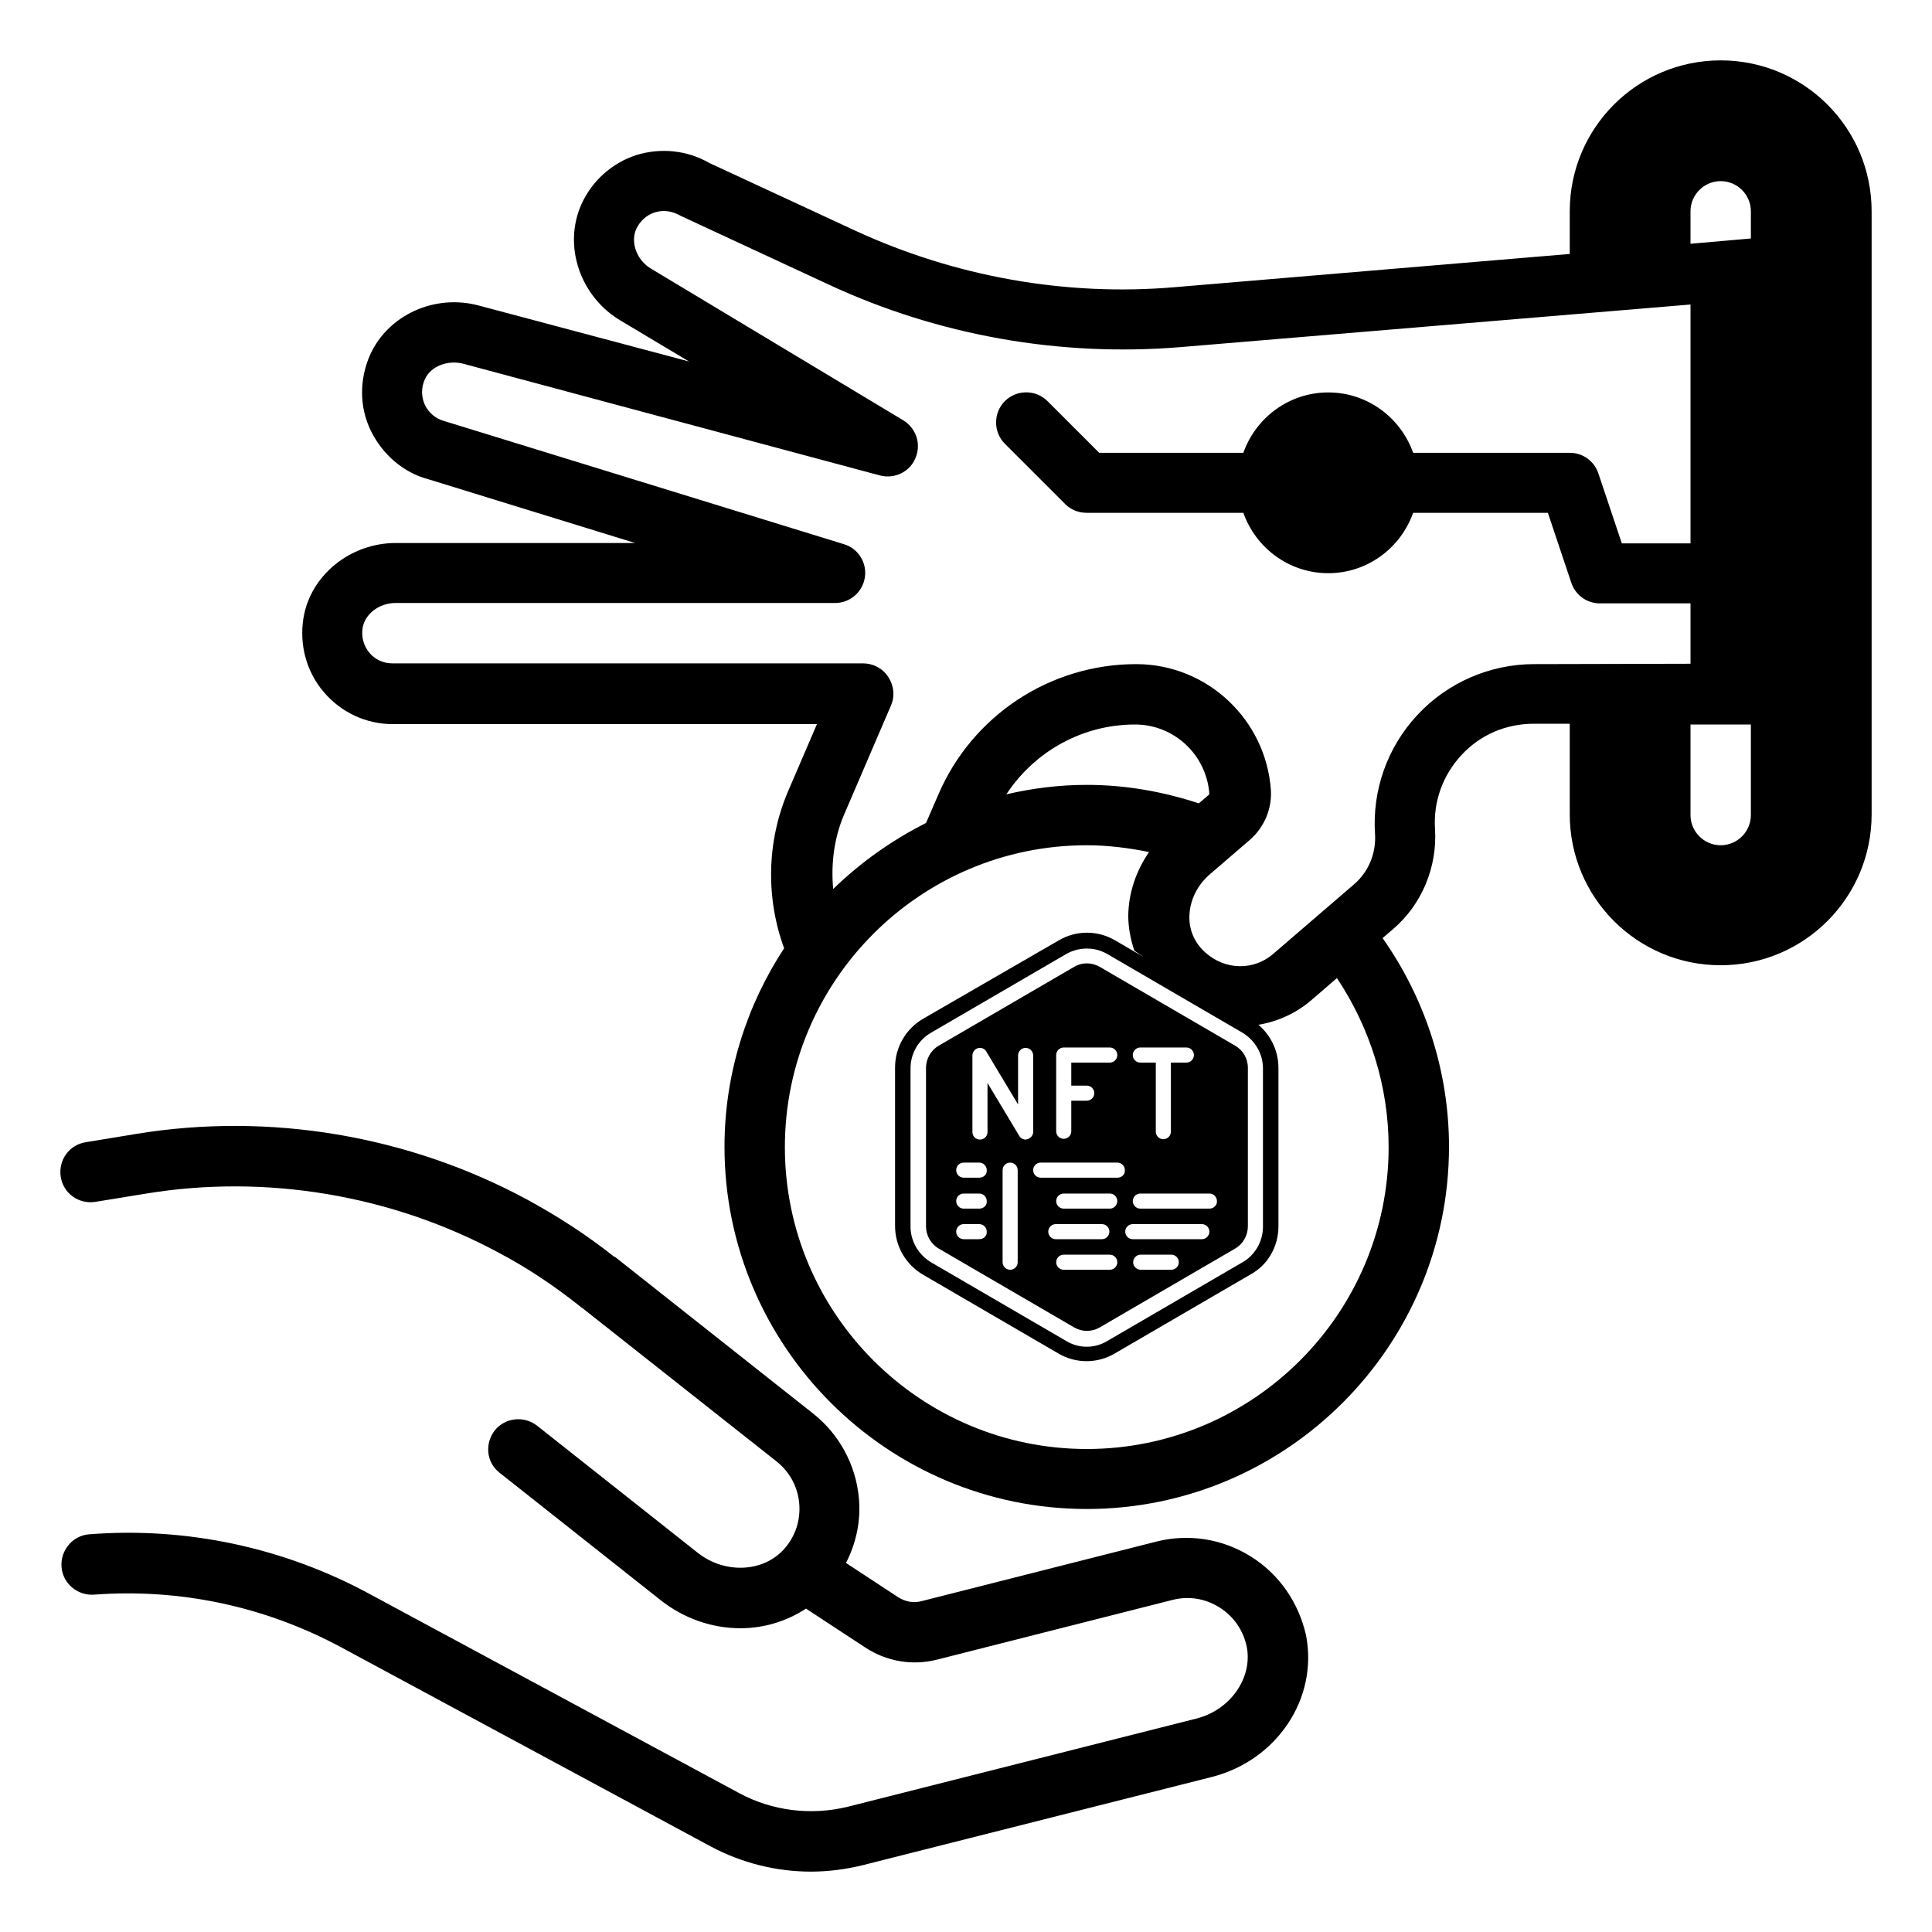 <?xml version="1.0" encoding="utf-8"?>
<!-- Generator: Adobe Illustrator 25.4.1, SVG Export Plug-In . SVG Version: 6.00 Build 0)  -->
<svg version="1.1" id="Solid" xmlns="http://www.w3.org/2000/svg" xmlns:xlink="http://www.w3.org/1999/xlink" x="0px" y="0px"
	 viewBox="0 0 512 512" style="enable-background:new 0 0 512 512;" xml:space="preserve">
<g>
	<path d="M331.5,412.5c-7.5-4.7-16.4-6.1-24.9-4l-62.3,15.8c-2.2,0.6-4.4,0.2-6.4-1.1l-13.7-9c2.7-5.3,4-11.2,3.4-17.3
		c-0.8-8.7-5.2-16.8-12-22.2l-52.1-41.2c-0.2-0.2-0.5-0.4-0.8-0.5c-7.3-5.8-15.1-10.8-23-15.1c-31.5-17-68.3-23.2-103.6-17.4
		l-13.4,2.2c-4.4,0.7-7.3,4.8-6.6,9.2c0.7,4.4,4.8,7.3,9.2,6.6l13.5-2.2c31.8-5.2,65,0.4,93.4,15.7c7.4,3.9,14.6,8.7,21.4,14.1
		c0.2,0.2,0.5,0.4,0.8,0.6l51.4,40.6c3.5,2.8,5.6,6.7,6,11.1s-1,8.7-3.9,12c-5.5,6.3-15.8,6.8-23,1.1l-42.6-33.7
		c-3.5-2.7-8.5-2.1-11.2,1.3c-2.7,3.5-2.2,8.5,1.3,11.2L175,424c6.3,5,13.8,7.5,21.2,7.5c6.2,0,12.2-1.8,17.4-5.2l15.7,10.3
		c5.6,3.7,12.5,4.9,19.1,3.2l62.3-15.8c4.3-1.1,8.7-0.4,12.5,2s6.3,6.1,7.2,10.4c1.6,8.2-4.3,16.7-13.2,19l-92.5,23.4
		c-9.8,2.4-20.1,1.1-28.8-3.6l-97.8-52.7c-22.8-12.4-48.7-17.9-74.4-15.9c-4.4,0.3-7.7,4.2-7.4,8.6c0.3,4.4,4.2,7.7,8.6,7.4
		c22.8-1.7,45.4,3.1,65.6,14l97.8,52.7c8.2,4.4,17.4,6.7,26.6,6.7c4.6,0,9.2-0.6,13.7-1.7l92.6-23.4c17.2-4.4,28.2-20.8,24.9-37.6
		C344.1,424.6,339,417.2,331.5,412.5z"/>
	<path d="M456,16c-22.1,0-40,17.9-40,40v11.3l-104.6,8.8c-29,2.5-58.4-2.8-84.8-15L188,43.2c-5.9-3.4-12.9-4.1-19.4-2.1
		c-6.4,2.1-11.7,6.8-14.5,13c-5,11.1-0.3,24.7,10.6,31l17.9,10.7L127,81c-11.7-3.2-24.1,2.4-28.9,13c-2.9,6.5-2.9,13.9,0.2,20.2
		s8.7,11.1,15.2,12.8l54.8,16.9h-63.4c-12.1,0-22.7,8.6-24.5,20c-1.1,7,0.8,14.1,5.4,19.5s11.2,8.5,18.3,8.5h112.4l-7.7,17.9
		c-5.6,13.2-5.9,28.1-1,41.5c-9.9,15.1-15.8,33.2-15.8,52.6c0,52.9,43.1,96,96,96s96-43.1,96-96c0-19.8-6.2-39.1-17.6-55.3l2.8-2.4
		c7.6-6.5,11.7-16.4,11.1-26.4c-0.5-7.3,2-14.3,7-19.7s11.8-8.3,19.2-8.3h9.5v24c0,22.1,17.9,40,40,40s40-17.9,40-40V56
		C496,33.9,478.1,16,456,16L456,16z M328.5,272c6.8,0,13.7-2.3,19.2-7.1l6.6-5.7C363.1,272.4,368,288,368,304l0,0
		c0,44.1-35.9,80-80,80s-80-35.9-80-80s35.9-80,80-80c5.5,0,11.1,0.7,16.5,1.8c-3.4,5-5.4,10.7-5.5,16.8c0,3.2,0.6,6.3,1.6,9.3
		 M266.7,210.5c7.5-11.4,20.2-18.5,34.1-18.5c10.4,0,19,8.1,19.7,18.5l-2.8,2.4C308,209.7,298,208,288,208
		C280.7,208,273.6,208.9,266.7,210.5L266.7,210.5z M406.5,176c-11.6,0-22.9,4.9-30.8,13.4c-8,8.5-12.1,20-11.3,31.7
		c0.3,5-1.7,9.9-5.5,13.2l-21.5,18.5c-5.2,4.5-12.8,4.3-18-0.4c-2.8-2.5-4.3-5.9-4.2-9.6c0.1-4.1,2-8.1,5.3-11l10.7-9.2
		c3.8-3.3,5.9-8.2,5.6-13.2c-1.3-18.7-16.9-33.4-35.7-33.4c-22.8,0-43.4,13.6-52.4,34.5l-3.3,7.6c-9.1,4.6-17.4,10.5-24.6,17.5
		c-0.6-6.6,0.2-13.3,2.8-19.5l12.5-29.1c1.1-2.5,0.8-5.3-0.7-7.6s-4-3.6-6.7-3.6H104c-2.4,0-4.6-1-6.1-2.8s-2.2-4.2-1.8-6.6
		c0.6-3.7,4.4-6.6,8.7-6.6h116.5c4,0,7.3-2.9,7.9-6.8c0.6-3.9-1.8-7.7-5.6-8.8l-105.8-32.6c-2.3-0.6-4.2-2.2-5.2-4.3
		c-1-2.2-1-4.6,0-6.8c1.5-3.4,6-5.2,10.2-4.1L233.2,126c3.8,1,7.9-0.9,9.4-4.6c1.6-3.7,0.2-7.9-3.2-10l-66.7-40.1
		c-3.9-2.2-5.7-7-4.1-10.6c1-2.1,2.7-3.7,4.9-4.4s4.5-0.5,7.1,1l39.2,18.2c28.9,13.4,61,19.1,92.9,16.5L448,80.7V144h-18.2
		l-6.2-18.5c-1.1-3.3-4.1-5.5-7.6-5.5h-41.5c-3.3-9.3-12.1-16-22.5-16s-19.2,6.7-22.5,16h-38.2l-13.7-13.7c-3.1-3.1-8.2-3.1-11.3,0
		s-3.1,8.2,0,11.3l16,16c1.5,1.5,3.5,2.3,5.7,2.3h41.5c3.3,9.3,12.1,16,22.5,16s19.2-6.7,22.5-16h35.7l6.2,18.5
		c1.1,3.3,4.1,5.5,7.6,5.5h24v16L406.5,176z M464,216c0,4.4-3.6,8-8,8s-8-3.6-8-8v-24h16V216z M464,63.2l-16,1.4V56c0-4.4,3.6-8,8-8
		s8,3.6,8,8V63.2z"/>
</g>
<g>
	<path d="M327.3,277.1l-35.9-20.9c-2.1-1.2-4.7-1.2-6.7,0l-35.9,20.9c-2.1,1.2-3.4,3.5-3.4,5.9v42c0,2.4,1.3,4.7,3.4,5.9l35.9,20.9
		c2.1,1.2,4.6,1.2,6.7,0l35.9-20.9c2.1-1.2,3.4-3.5,3.4-5.9v-42C330.7,280.5,329.4,278.3,327.3,277.1z M302.2,277.6h12.2
		c1.1,0,2,0.9,2,2c0,1.1-0.9,2-2,2h-4.1v18.3c0,1.1-0.9,2-2,2c-1.1,0-2-0.9-2-2v-18.3h-4.1c-1.1,0-2-0.9-2-2
		C300.2,278.5,301.1,277.6,302.2,277.6z M279.9,279.6c0-1.1,0.9-2,2-2h12.2c1.1,0,2,0.9,2,2c0,1.1-0.9,2-2,2h-10.2v6.1h4.1
		c1.1,0,2,0.9,2,2c0,1.1-0.9,2-2,2h-4.1v8.1c0,1.1-0.9,2-2,2c-1.1,0-2-0.9-2-2V279.6z M259.5,328.4h-4.1c-1.1,0-2-0.9-2-2
		c0-1.1,0.9-2,2-2h4.1c1.1,0,2,0.9,2,2C261.6,327.5,260.7,328.4,259.5,328.4z M259.5,320.3h-4.1c-1.1,0-2-0.9-2-2c0-1.1,0.9-2,2-2
		h4.1c1.1,0,2,0.9,2,2C261.6,319.4,260.7,320.3,259.5,320.3z M259.5,312.1h-4.1c-1.1,0-2-0.9-2-2c0-1.1,0.9-2,2-2h4.1
		c1.1,0,2,0.9,2,2C261.6,311.2,260.7,312.1,259.5,312.1z M269.7,334.5c0,1.1-0.9,2-2,2c-1.1,0-2-0.9-2-2v-24.4c0-1.1,0.9-2,2-2
		c1.1,0,2,0.9,2,2V334.5z M272.3,301.9c-0.2,0-0.4,0.1-0.5,0.1c-0.7,0-1.4-0.4-1.7-1l-8.4-14v13c0,1.1-0.9,2-2,2c-1.1,0-2-0.9-2-2
		v-20.3c0-1.1,0.9-2,2-2c0.7,0,1.4,0.4,1.7,1l8.4,14v-13c0-1.1,0.9-2,2-2c1.1,0,2,0.9,2,2v20.3C273.8,300.8,273.2,301.6,272.3,301.9
		z M277.8,326.4c0-1.1,0.9-2,2-2h12.2c1.1,0,2,0.9,2,2c0,1.1-0.9,2-2,2h-12.2C278.7,328.4,277.8,327.5,277.8,326.4z M294.1,336.5
		h-12.2c-1.1,0-2-0.9-2-2c0-1.1,0.9-2,2-2h12.2c1.1,0,2,0.9,2,2C296.1,335.6,295.2,336.5,294.1,336.5z M294.1,320.3h-12.2
		c-1.1,0-2-0.9-2-2c0-1.1,0.9-2,2-2h12.2c1.1,0,2,0.9,2,2C296.1,319.4,295.2,320.3,294.1,320.3z M296.1,312.1h-20.3
		c-1.1,0-2-0.9-2-2c0-1.1,0.9-2,2-2h20.3c1.1,0,2,0.9,2,2C298.2,311.2,297.3,312.1,296.1,312.1z M310.4,336.5h-8.1c-1.1,0-2-0.9-2-2
		c0-1.1,0.9-2,2-2h8.1c1.1,0,2,0.9,2,2C312.4,335.6,311.5,336.5,310.4,336.5z M318.5,328.4h-18.3c-1.1,0-2-0.9-2-2c0-1.1,0.9-2,2-2
		h18.3c1.1,0,2,0.9,2,2C320.5,327.5,319.6,328.4,318.5,328.4z M320.5,320.3h-18.3c-1.1,0-2-0.9-2-2c0-1.1,0.9-2,2-2h18.3
		c1.1,0,2,0.9,2,2C322.6,319.4,321.6,320.3,320.5,320.3z"/>
	<path d="M338.8,325v-42c0-5.3-2.8-10.2-7.4-12.9l-35.9-20.9c-4.6-2.7-10.3-2.7-14.9,0L244.6,270c-4.6,2.7-7.4,7.6-7.4,12.9v42
		c0,5.3,2.8,10.2,7.4,12.9l35.9,20.9c4.6,2.7,10.3,2.7,14.9,0l35.9-20.9C336,335.3,338.8,330.3,338.8,325z M293.4,355.4
		c-3.3,2-7.5,2-10.8,0l-35.9-20.9c-3.3-2-5.4-5.6-5.4-9.4v-42c0-3.9,2.1-7.5,5.4-9.4l35.9-20.9c3.4-1.9,7.5-1.9,10.8,0l35.9,20.9
		c3.3,2,5.4,5.6,5.4,9.4v42c0,3.9-2.1,7.5-5.4,9.4L293.4,355.4z"/>
</g>
</svg>
